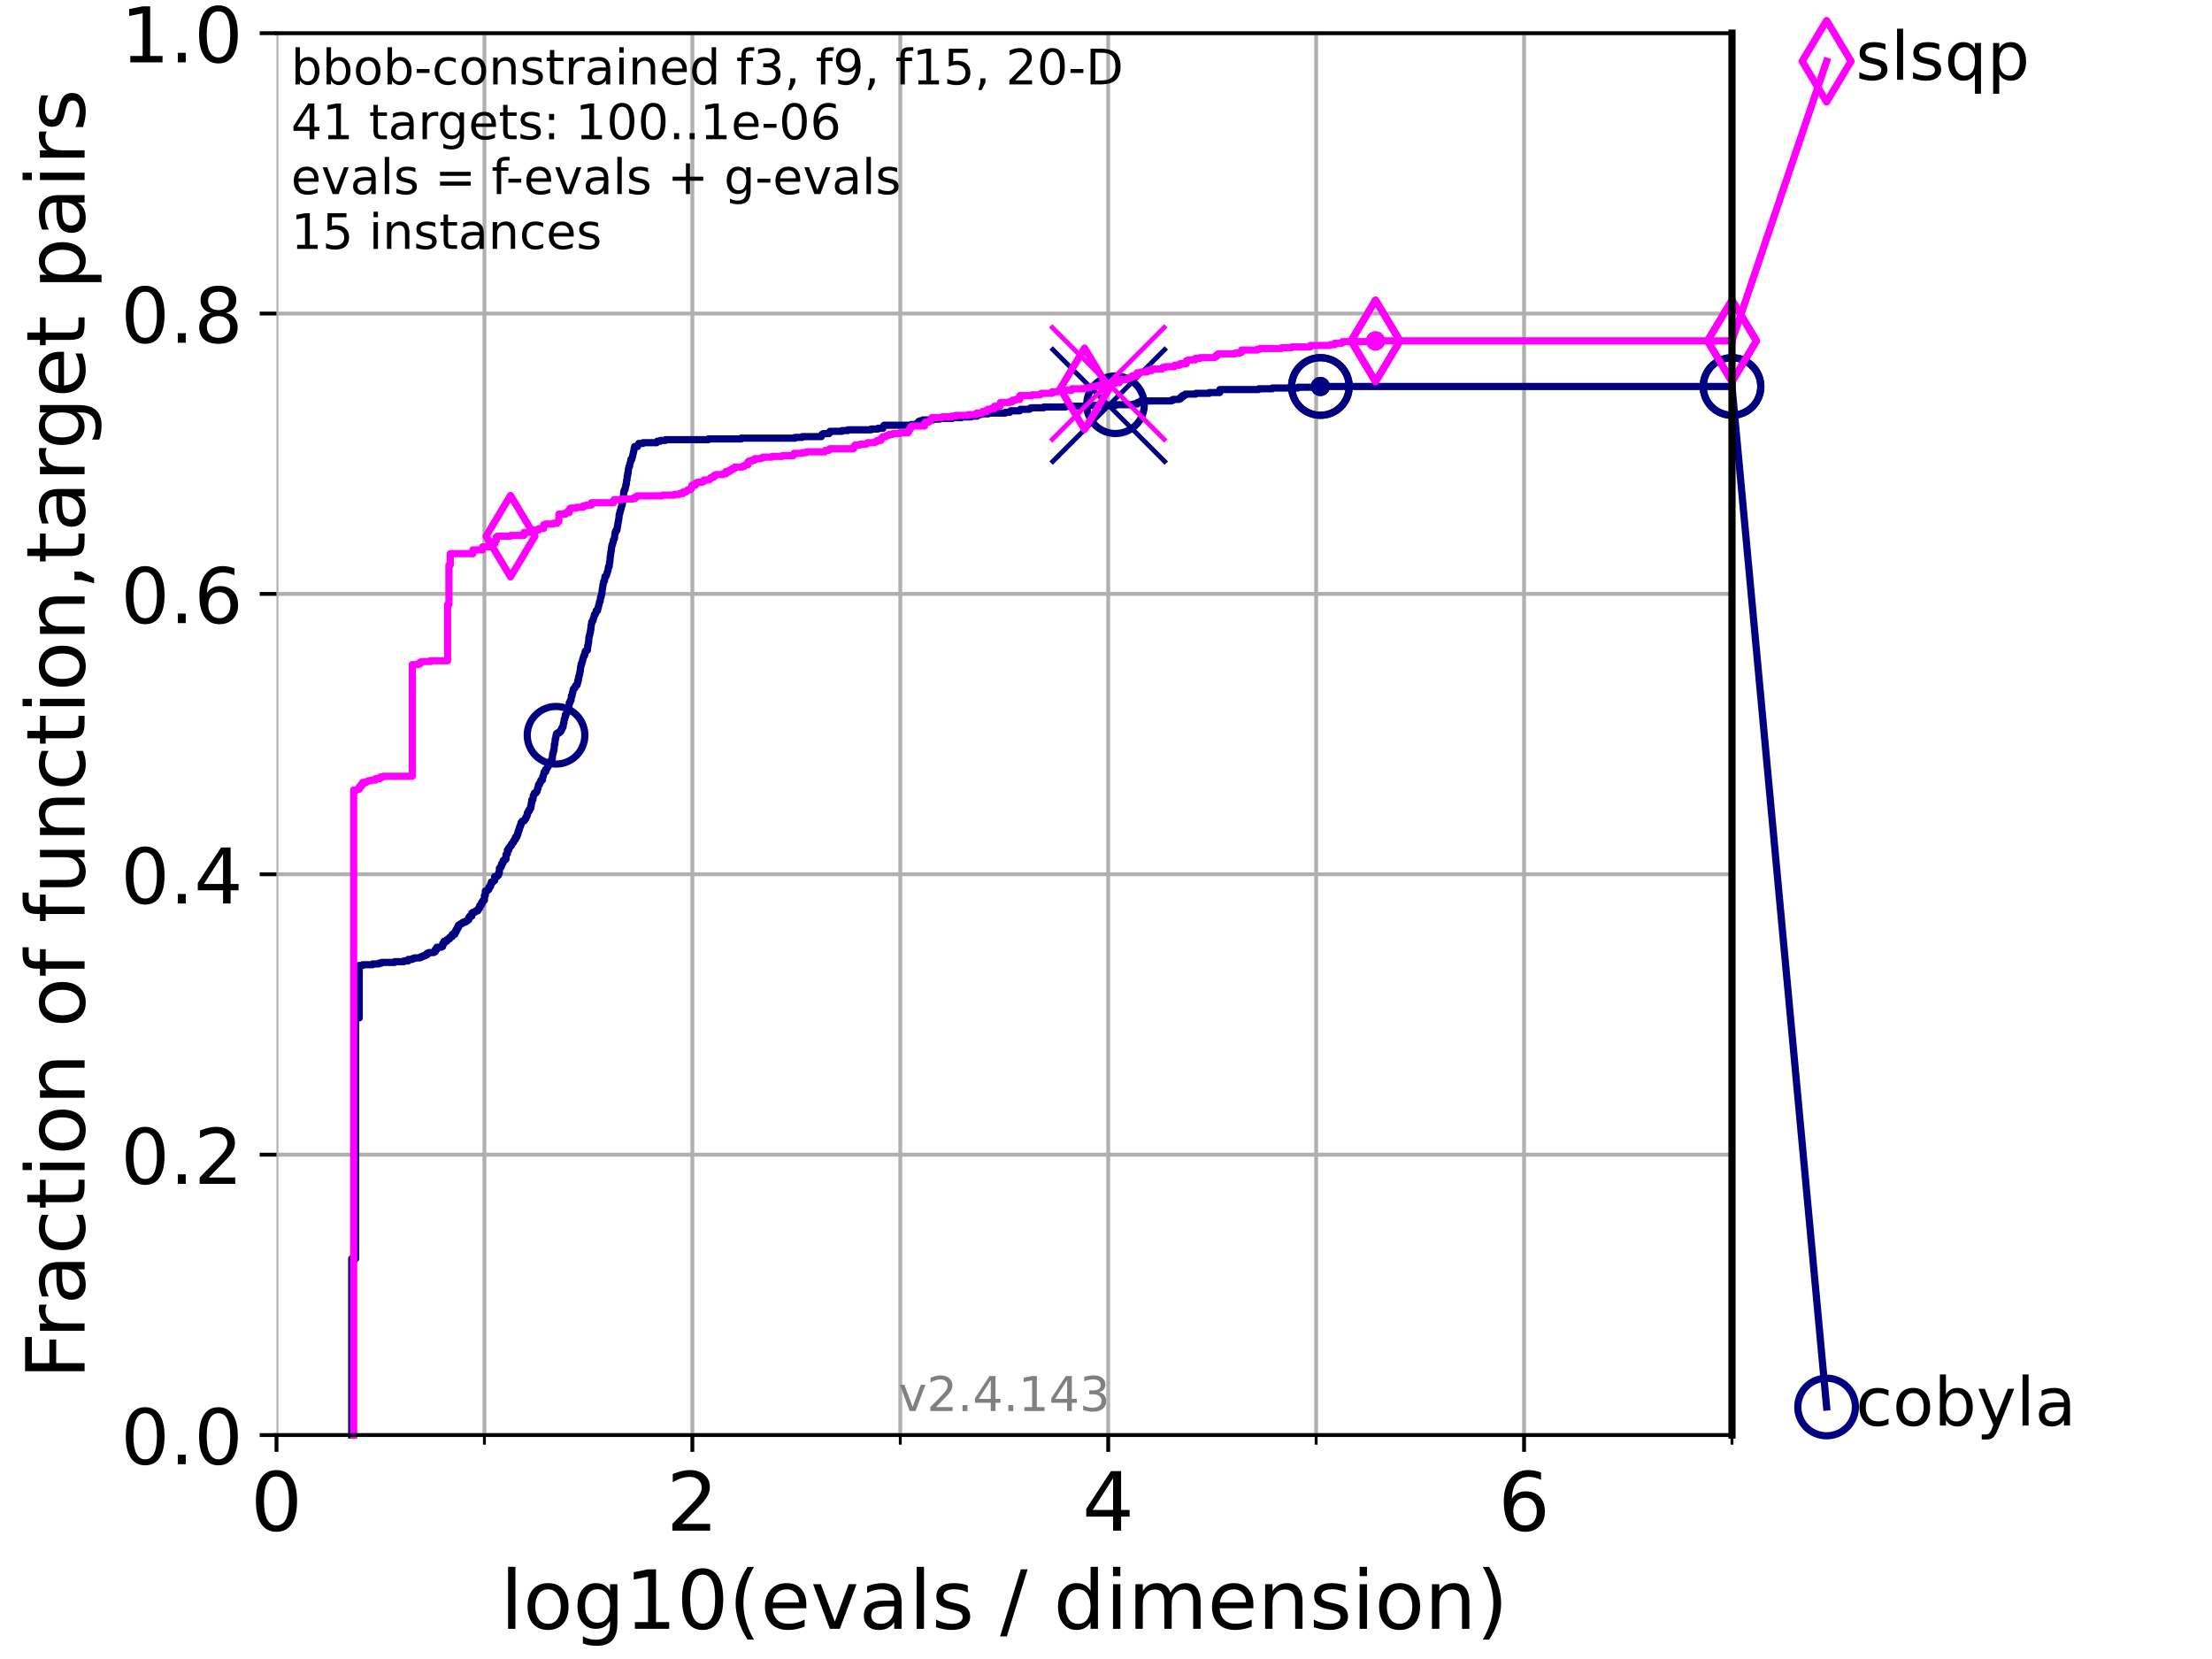 <?xml version="1.0" encoding="utf-8" standalone="no"?>
<!DOCTYPE svg PUBLIC "-//W3C//DTD SVG 1.1//EN"
  "http://www.w3.org/Graphics/SVG/1.1/DTD/svg11.dtd">
<!-- Created with matplotlib (https://matplotlib.org/) -->
<svg height="345.6pt" version="1.1" viewBox="0 0 460.8 345.6" width="460.8pt" xmlns="http://www.w3.org/2000/svg" xmlns:xlink="http://www.w3.org/1999/xlink">
 <defs>
  <style type="text/css">*{stroke-linecap:butt;stroke-linejoin:round;}</style>
 </defs>
 <g id="figure_1">
  <g id="patch_1">
   <path d="M 0 345.6 
L 460.8 345.6 
L 460.8 0 
L 0 0 
z
" style="fill:#ffffff;"/>
  </g>
  <g id="axes_1">
   <g id="patch_2">
    <path d="M 57.6 298.944 
L 360.806 298.944 
L 360.806 6.912 
L 57.6 6.912 
z
" style="fill:#ffffff;"/>
   </g>
   <g id="matplotlib.axis_1">
    <g id="xtick_1">
     <g id="line2d_1">
      <path clip-path="url(#p4aa37f17d4)" d="M 57.6 298.944 
L 57.6 6.912 
" style="fill:none;stroke:#b0b0b0;stroke-linecap:square;stroke-width:0.8;"/>
     </g>
     <g id="line2d_2">
      <defs>
       <path d="M 0 0 
L 0 3.5 
" id="m707e714a08" style="stroke:#000000;stroke-width:0.8;"/>
      </defs>
      <g>
       <use style="stroke:#000000;stroke-width:0.8;" x="57.6" xlink:href="#m707e714a08" y="298.944"/>
      </g>
     </g>
     <g id="text_1">
      <!-- 0 -->
      <g transform="translate(52.192 318.861)scale(0.17 -0.17)">
       <defs>
        <path d="M 31.781 66.406 
Q 24.172 66.406 20.328 58.906 
Q 16.5 51.422 16.5 36.375 
Q 16.5 21.391 20.328 13.891 
Q 24.172 6.391 31.781 6.391 
Q 39.453 6.391 43.281 13.891 
Q 47.125 21.391 47.125 36.375 
Q 47.125 51.422 43.281 58.906 
Q 39.453 66.406 31.781 66.406 
z
M 31.781 74.219 
Q 44.047 74.219 50.516 64.516 
Q 56.984 54.828 56.984 36.375 
Q 56.984 17.969 50.516 8.266 
Q 44.047 -1.422 31.781 -1.422 
Q 19.531 -1.422 13.062 8.266 
Q 6.594 17.969 6.594 36.375 
Q 6.594 54.828 13.062 64.516 
Q 19.531 74.219 31.781 74.219 
z
" id="DejaVuSans-48"/>
       </defs>
       <use xlink:href="#DejaVuSans-48"/>
      </g>
     </g>
    </g>
    <g id="xtick_2">
     <g id="line2d_3">
      <path clip-path="url(#p4aa37f17d4)" d="M 144.23 298.944 
L 144.23 6.912 
" style="fill:none;stroke:#b0b0b0;stroke-linecap:square;stroke-width:0.8;"/>
     </g>
     <g id="line2d_4">
      <g>
       <use style="stroke:#000000;stroke-width:0.8;" x="144.23" xlink:href="#m707e714a08" y="298.944"/>
      </g>
     </g>
     <g id="text_2">
      <!-- 2 -->
      <g transform="translate(138.822 318.861)scale(0.17 -0.17)">
       <defs>
        <path d="M 19.188 8.297 
L 53.609 8.297 
L 53.609 0 
L 7.328 0 
L 7.328 8.297 
Q 12.938 14.109 22.625 23.891 
Q 32.328 33.688 34.812 36.531 
Q 39.547 41.844 41.422 45.531 
Q 43.312 49.219 43.312 52.781 
Q 43.312 58.594 39.234 62.25 
Q 35.156 65.922 28.609 65.922 
Q 23.969 65.922 18.812 64.312 
Q 13.672 62.703 7.812 59.422 
L 7.812 69.391 
Q 13.766 71.781 18.938 73 
Q 24.125 74.219 28.422 74.219 
Q 39.75 74.219 46.484 68.547 
Q 53.219 62.891 53.219 53.422 
Q 53.219 48.922 51.531 44.891 
Q 49.859 40.875 45.406 35.406 
Q 44.188 33.984 37.641 27.219 
Q 31.109 20.453 19.188 8.297 
z
" id="DejaVuSans-50"/>
       </defs>
       <use xlink:href="#DejaVuSans-50"/>
      </g>
     </g>
    </g>
    <g id="xtick_3">
     <g id="line2d_5">
      <path clip-path="url(#p4aa37f17d4)" d="M 230.861 298.944 
L 230.861 6.912 
" style="fill:none;stroke:#b0b0b0;stroke-linecap:square;stroke-width:0.8;"/>
     </g>
     <g id="line2d_6">
      <g>
       <use style="stroke:#000000;stroke-width:0.8;" x="230.861" xlink:href="#m707e714a08" y="298.944"/>
      </g>
     </g>
     <g id="text_3">
      <!-- 4 -->
      <g transform="translate(225.453 318.861)scale(0.17 -0.17)">
       <defs>
        <path d="M 37.797 64.312 
L 12.891 25.391 
L 37.797 25.391 
z
M 35.203 72.906 
L 47.609 72.906 
L 47.609 25.391 
L 58.016 25.391 
L 58.016 17.188 
L 47.609 17.188 
L 47.609 0 
L 37.797 0 
L 37.797 17.188 
L 4.891 17.188 
L 4.891 26.703 
z
" id="DejaVuSans-52"/>
       </defs>
       <use xlink:href="#DejaVuSans-52"/>
      </g>
     </g>
    </g>
    <g id="xtick_4">
     <g id="line2d_7">
      <path clip-path="url(#p4aa37f17d4)" d="M 317.491 298.944 
L 317.491 6.912 
" style="fill:none;stroke:#b0b0b0;stroke-linecap:square;stroke-width:0.8;"/>
     </g>
     <g id="line2d_8">
      <g>
       <use style="stroke:#000000;stroke-width:0.8;" x="317.491" xlink:href="#m707e714a08" y="298.944"/>
      </g>
     </g>
     <g id="text_4">
      <!-- 6 -->
      <g transform="translate(312.083 318.861)scale(0.17 -0.17)">
       <defs>
        <path d="M 33.016 40.375 
Q 26.375 40.375 22.484 35.828 
Q 18.609 31.297 18.609 23.391 
Q 18.609 15.531 22.484 10.953 
Q 26.375 6.391 33.016 6.391 
Q 39.656 6.391 43.531 10.953 
Q 47.406 15.531 47.406 23.391 
Q 47.406 31.297 43.531 35.828 
Q 39.656 40.375 33.016 40.375 
z
M 52.594 71.297 
L 52.594 62.312 
Q 48.875 64.062 45.094 64.984 
Q 41.312 65.922 37.594 65.922 
Q 27.828 65.922 22.672 59.328 
Q 17.531 52.734 16.797 39.406 
Q 19.672 43.656 24.016 45.922 
Q 28.375 48.188 33.594 48.188 
Q 44.578 48.188 50.953 41.516 
Q 57.328 34.859 57.328 23.391 
Q 57.328 12.156 50.688 5.359 
Q 44.047 -1.422 33.016 -1.422 
Q 20.359 -1.422 13.672 8.266 
Q 6.984 17.969 6.984 36.375 
Q 6.984 53.656 15.188 63.938 
Q 23.391 74.219 37.203 74.219 
Q 40.922 74.219 44.703 73.484 
Q 48.484 72.75 52.594 71.297 
z
" id="DejaVuSans-54"/>
       </defs>
       <use xlink:href="#DejaVuSans-54"/>
      </g>
     </g>
    </g>
    <g id="xtick_5">
     <g id="line2d_9">
      <path clip-path="url(#p4aa37f17d4)" d="M 100.915 298.944 
L 100.915 6.912 
" style="fill:none;stroke:#b0b0b0;stroke-linecap:square;stroke-width:0.8;"/>
     </g>
     <g id="line2d_10">
      <defs>
       <path d="M 0 0 
L 0 2 
" id="mcd75942ef2" style="stroke:#000000;stroke-width:0.6;"/>
      </defs>
      <g>
       <use style="stroke:#000000;stroke-width:0.6;" x="100.915" xlink:href="#mcd75942ef2" y="298.944"/>
      </g>
     </g>
    </g>
    <g id="xtick_6">
     <g id="line2d_11">
      <path clip-path="url(#p4aa37f17d4)" d="M 187.546 298.944 
L 187.546 6.912 
" style="fill:none;stroke:#b0b0b0;stroke-linecap:square;stroke-width:0.8;"/>
     </g>
     <g id="line2d_12">
      <g>
       <use style="stroke:#000000;stroke-width:0.6;" x="187.546" xlink:href="#mcd75942ef2" y="298.944"/>
      </g>
     </g>
    </g>
    <g id="xtick_7">
     <g id="line2d_13">
      <path clip-path="url(#p4aa37f17d4)" d="M 274.176 298.944 
L 274.176 6.912 
" style="fill:none;stroke:#b0b0b0;stroke-linecap:square;stroke-width:0.8;"/>
     </g>
     <g id="line2d_14">
      <g>
       <use style="stroke:#000000;stroke-width:0.6;" x="274.176" xlink:href="#mcd75942ef2" y="298.944"/>
      </g>
     </g>
    </g>
    <g id="xtick_8">
     <g id="line2d_15">
      <path clip-path="url(#p4aa37f17d4)" d="M 360.806 298.944 
L 360.806 6.912 
" style="fill:none;stroke:#b0b0b0;stroke-linecap:square;stroke-width:0.8;"/>
     </g>
     <g id="line2d_16">
      <g>
       <use style="stroke:#000000;stroke-width:0.6;" x="360.806" xlink:href="#mcd75942ef2" y="298.944"/>
      </g>
     </g>
    </g>
    <g id="text_5">
     <!-- log10(evals / dimension) -->
     <g transform="translate(104.239 339.314)scale(0.17 -0.17)">
      <defs>
       <path d="M 9.422 75.984 
L 18.406 75.984 
L 18.406 0 
L 9.422 0 
z
" id="DejaVuSans-108"/>
       <path d="M 30.609 48.391 
Q 23.391 48.391 19.188 42.75 
Q 14.984 37.109 14.984 27.297 
Q 14.984 17.484 19.156 11.844 
Q 23.344 6.203 30.609 6.203 
Q 37.797 6.203 41.984 11.859 
Q 46.188 17.531 46.188 27.297 
Q 46.188 37.016 41.984 42.703 
Q 37.797 48.391 30.609 48.391 
z
M 30.609 56 
Q 42.328 56 49.016 48.375 
Q 55.719 40.766 55.719 27.297 
Q 55.719 13.875 49.016 6.219 
Q 42.328 -1.422 30.609 -1.422 
Q 18.844 -1.422 12.172 6.219 
Q 5.516 13.875 5.516 27.297 
Q 5.516 40.766 12.172 48.375 
Q 18.844 56 30.609 56 
z
" id="DejaVuSans-111"/>
       <path d="M 45.406 27.984 
Q 45.406 37.75 41.375 43.109 
Q 37.359 48.484 30.078 48.484 
Q 22.859 48.484 18.828 43.109 
Q 14.797 37.75 14.797 27.984 
Q 14.797 18.266 18.828 12.891 
Q 22.859 7.516 30.078 7.516 
Q 37.359 7.516 41.375 12.891 
Q 45.406 18.266 45.406 27.984 
z
M 54.391 6.781 
Q 54.391 -7.172 48.188 -13.984 
Q 42 -20.797 29.203 -20.797 
Q 24.469 -20.797 20.266 -20.094 
Q 16.062 -19.391 12.109 -17.922 
L 12.109 -9.188 
Q 16.062 -11.328 19.922 -12.344 
Q 23.781 -13.375 27.781 -13.375 
Q 36.625 -13.375 41.016 -8.766 
Q 45.406 -4.156 45.406 5.172 
L 45.406 9.625 
Q 42.625 4.781 38.281 2.391 
Q 33.938 0 27.875 0 
Q 17.828 0 11.672 7.656 
Q 5.516 15.328 5.516 27.984 
Q 5.516 40.672 11.672 48.328 
Q 17.828 56 27.875 56 
Q 33.938 56 38.281 53.609 
Q 42.625 51.219 45.406 46.391 
L 45.406 54.688 
L 54.391 54.688 
z
" id="DejaVuSans-103"/>
       <path d="M 12.406 8.297 
L 28.516 8.297 
L 28.516 63.922 
L 10.984 60.406 
L 10.984 69.391 
L 28.422 72.906 
L 38.281 72.906 
L 38.281 8.297 
L 54.391 8.297 
L 54.391 0 
L 12.406 0 
z
" id="DejaVuSans-49"/>
       <path d="M 31 75.875 
Q 24.469 64.656 21.281 53.656 
Q 18.109 42.672 18.109 31.391 
Q 18.109 20.125 21.312 9.062 
Q 24.516 -2 31 -13.188 
L 23.188 -13.188 
Q 15.875 -1.703 12.234 9.375 
Q 8.594 20.453 8.594 31.391 
Q 8.594 42.281 12.203 53.312 
Q 15.828 64.359 23.188 75.875 
z
" id="DejaVuSans-40"/>
       <path d="M 56.203 29.594 
L 56.203 25.203 
L 14.891 25.203 
Q 15.484 15.922 20.484 11.062 
Q 25.484 6.203 34.422 6.203 
Q 39.594 6.203 44.453 7.469 
Q 49.312 8.734 54.109 11.281 
L 54.109 2.781 
Q 49.266 0.734 44.188 -0.344 
Q 39.109 -1.422 33.891 -1.422 
Q 20.797 -1.422 13.156 6.188 
Q 5.516 13.812 5.516 26.812 
Q 5.516 40.234 12.766 48.109 
Q 20.016 56 32.328 56 
Q 43.359 56 49.781 48.891 
Q 56.203 41.797 56.203 29.594 
z
M 47.219 32.234 
Q 47.125 39.594 43.094 43.984 
Q 39.062 48.391 32.422 48.391 
Q 24.906 48.391 20.391 44.141 
Q 15.875 39.891 15.188 32.172 
z
" id="DejaVuSans-101"/>
       <path d="M 2.984 54.688 
L 12.5 54.688 
L 29.594 8.797 
L 46.688 54.688 
L 56.203 54.688 
L 35.688 0 
L 23.484 0 
z
" id="DejaVuSans-118"/>
       <path d="M 34.281 27.484 
Q 23.391 27.484 19.188 25 
Q 14.984 22.516 14.984 16.5 
Q 14.984 11.719 18.141 8.906 
Q 21.297 6.109 26.703 6.109 
Q 34.188 6.109 38.703 11.406 
Q 43.219 16.703 43.219 25.484 
L 43.219 27.484 
z
M 52.203 31.203 
L 52.203 0 
L 43.219 0 
L 43.219 8.297 
Q 40.141 3.328 35.547 0.953 
Q 30.953 -1.422 24.312 -1.422 
Q 15.922 -1.422 10.953 3.297 
Q 6 8.016 6 15.922 
Q 6 25.141 12.172 29.828 
Q 18.359 34.516 30.609 34.516 
L 43.219 34.516 
L 43.219 35.406 
Q 43.219 41.609 39.141 45 
Q 35.062 48.391 27.688 48.391 
Q 23 48.391 18.547 47.266 
Q 14.109 46.141 10.016 43.891 
L 10.016 52.203 
Q 14.938 54.109 19.578 55.047 
Q 24.219 56 28.609 56 
Q 40.484 56 46.344 49.844 
Q 52.203 43.703 52.203 31.203 
z
" id="DejaVuSans-97"/>
       <path d="M 44.281 53.078 
L 44.281 44.578 
Q 40.484 46.531 36.375 47.5 
Q 32.281 48.484 27.875 48.484 
Q 21.188 48.484 17.844 46.438 
Q 14.5 44.391 14.5 40.281 
Q 14.5 37.156 16.891 35.375 
Q 19.281 33.594 26.516 31.984 
L 29.594 31.297 
Q 39.156 29.25 43.188 25.516 
Q 47.219 21.781 47.219 15.094 
Q 47.219 7.469 41.188 3.016 
Q 35.156 -1.422 24.609 -1.422 
Q 20.219 -1.422 15.453 -0.562 
Q 10.688 0.297 5.422 2 
L 5.422 11.281 
Q 10.406 8.688 15.234 7.391 
Q 20.062 6.109 24.812 6.109 
Q 31.156 6.109 34.562 8.281 
Q 37.984 10.453 37.984 14.406 
Q 37.984 18.062 35.516 20.016 
Q 33.062 21.969 24.703 23.781 
L 21.578 24.516 
Q 13.234 26.266 9.516 29.906 
Q 5.812 33.547 5.812 39.891 
Q 5.812 47.609 11.281 51.797 
Q 16.75 56 26.812 56 
Q 31.781 56 36.172 55.266 
Q 40.578 54.547 44.281 53.078 
z
" id="DejaVuSans-115"/>
       <path id="DejaVuSans-32"/>
       <path d="M 25.391 72.906 
L 33.688 72.906 
L 8.297 -9.281 
L 0 -9.281 
z
" id="DejaVuSans-47"/>
       <path d="M 45.406 46.391 
L 45.406 75.984 
L 54.391 75.984 
L 54.391 0 
L 45.406 0 
L 45.406 8.203 
Q 42.578 3.328 38.25 0.953 
Q 33.938 -1.422 27.875 -1.422 
Q 17.969 -1.422 11.734 6.484 
Q 5.516 14.406 5.516 27.297 
Q 5.516 40.188 11.734 48.094 
Q 17.969 56 27.875 56 
Q 33.938 56 38.25 53.625 
Q 42.578 51.266 45.406 46.391 
z
M 14.797 27.297 
Q 14.797 17.391 18.875 11.75 
Q 22.953 6.109 30.078 6.109 
Q 37.203 6.109 41.297 11.75 
Q 45.406 17.391 45.406 27.297 
Q 45.406 37.203 41.297 42.844 
Q 37.203 48.484 30.078 48.484 
Q 22.953 48.484 18.875 42.844 
Q 14.797 37.203 14.797 27.297 
z
" id="DejaVuSans-100"/>
       <path d="M 9.422 54.688 
L 18.406 54.688 
L 18.406 0 
L 9.422 0 
z
M 9.422 75.984 
L 18.406 75.984 
L 18.406 64.594 
L 9.422 64.594 
z
" id="DejaVuSans-105"/>
       <path d="M 52 44.188 
Q 55.375 50.25 60.062 53.125 
Q 64.75 56 71.094 56 
Q 79.641 56 84.281 50.016 
Q 88.922 44.047 88.922 33.016 
L 88.922 0 
L 79.891 0 
L 79.891 32.719 
Q 79.891 40.578 77.094 44.375 
Q 74.312 48.188 68.609 48.188 
Q 61.625 48.188 57.562 43.547 
Q 53.516 38.922 53.516 30.906 
L 53.516 0 
L 44.484 0 
L 44.484 32.719 
Q 44.484 40.625 41.703 44.406 
Q 38.922 48.188 33.109 48.188 
Q 26.219 48.188 22.156 43.531 
Q 18.109 38.875 18.109 30.906 
L 18.109 0 
L 9.078 0 
L 9.078 54.688 
L 18.109 54.688 
L 18.109 46.188 
Q 21.188 51.219 25.484 53.609 
Q 29.781 56 35.688 56 
Q 41.656 56 45.828 52.969 
Q 50 49.953 52 44.188 
z
" id="DejaVuSans-109"/>
       <path d="M 54.891 33.016 
L 54.891 0 
L 45.906 0 
L 45.906 32.719 
Q 45.906 40.484 42.875 44.328 
Q 39.844 48.188 33.797 48.188 
Q 26.516 48.188 22.312 43.547 
Q 18.109 38.922 18.109 30.906 
L 18.109 0 
L 9.078 0 
L 9.078 54.688 
L 18.109 54.688 
L 18.109 46.188 
Q 21.344 51.125 25.703 53.562 
Q 30.078 56 35.797 56 
Q 45.219 56 50.047 50.172 
Q 54.891 44.344 54.891 33.016 
z
" id="DejaVuSans-110"/>
       <path d="M 8.016 75.875 
L 15.828 75.875 
Q 23.141 64.359 26.781 53.312 
Q 30.422 42.281 30.422 31.391 
Q 30.422 20.453 26.781 9.375 
Q 23.141 -1.703 15.828 -13.188 
L 8.016 -13.188 
Q 14.5 -2 17.703 9.062 
Q 20.906 20.125 20.906 31.391 
Q 20.906 42.672 17.703 53.656 
Q 14.5 64.656 8.016 75.875 
z
" id="DejaVuSans-41"/>
      </defs>
      <use xlink:href="#DejaVuSans-108"/>
      <use x="27.783" xlink:href="#DejaVuSans-111"/>
      <use x="88.965" xlink:href="#DejaVuSans-103"/>
      <use x="152.441" xlink:href="#DejaVuSans-49"/>
      <use x="216.064" xlink:href="#DejaVuSans-48"/>
      <use x="279.688" xlink:href="#DejaVuSans-40"/>
      <use x="318.701" xlink:href="#DejaVuSans-101"/>
      <use x="380.225" xlink:href="#DejaVuSans-118"/>
      <use x="439.404" xlink:href="#DejaVuSans-97"/>
      <use x="500.684" xlink:href="#DejaVuSans-108"/>
      <use x="528.467" xlink:href="#DejaVuSans-115"/>
      <use x="580.566" xlink:href="#DejaVuSans-32"/>
      <use x="612.354" xlink:href="#DejaVuSans-47"/>
      <use x="646.045" xlink:href="#DejaVuSans-32"/>
      <use x="677.832" xlink:href="#DejaVuSans-100"/>
      <use x="741.309" xlink:href="#DejaVuSans-105"/>
      <use x="769.092" xlink:href="#DejaVuSans-109"/>
      <use x="866.504" xlink:href="#DejaVuSans-101"/>
      <use x="928.027" xlink:href="#DejaVuSans-110"/>
      <use x="991.406" xlink:href="#DejaVuSans-115"/>
      <use x="1043.506" xlink:href="#DejaVuSans-105"/>
      <use x="1071.289" xlink:href="#DejaVuSans-111"/>
      <use x="1132.471" xlink:href="#DejaVuSans-110"/>
      <use x="1195.85" xlink:href="#DejaVuSans-41"/>
     </g>
    </g>
   </g>
   <g id="matplotlib.axis_2">
    <g id="ytick_1">
     <g id="line2d_17">
      <path clip-path="url(#p4aa37f17d4)" d="M 57.6 298.944 
L 360.806 298.944 
" style="fill:none;stroke:#b0b0b0;stroke-linecap:square;stroke-width:0.8;"/>
     </g>
     <g id="line2d_18">
      <defs>
       <path d="M 0 0 
L -3.5 0 
" id="m52bfcb4e4d" style="stroke:#000000;stroke-width:0.8;"/>
      </defs>
      <g>
       <use style="stroke:#000000;stroke-width:0.8;" x="57.6" xlink:href="#m52bfcb4e4d" y="298.944"/>
      </g>
     </g>
     <g id="text_6">
      <!-- 0.0 -->
      <g transform="translate(25.155 305.023)scale(0.16 -0.16)">
       <defs>
        <path d="M 10.688 12.406 
L 21 12.406 
L 21 0 
L 10.688 0 
z
" id="DejaVuSans-46"/>
       </defs>
       <use xlink:href="#DejaVuSans-48"/>
       <use x="63.623" xlink:href="#DejaVuSans-46"/>
       <use x="95.41" xlink:href="#DejaVuSans-48"/>
      </g>
     </g>
    </g>
    <g id="ytick_2">
     <g id="line2d_19">
      <path clip-path="url(#p4aa37f17d4)" d="M 57.6 240.538 
L 360.806 240.538 
" style="fill:none;stroke:#b0b0b0;stroke-linecap:square;stroke-width:0.8;"/>
     </g>
     <g id="line2d_20">
      <g>
       <use style="stroke:#000000;stroke-width:0.8;" x="57.6" xlink:href="#m52bfcb4e4d" y="240.538"/>
      </g>
     </g>
     <g id="text_7">
      <!-- 0.2 -->
      <g transform="translate(25.155 246.616)scale(0.16 -0.16)">
       <use xlink:href="#DejaVuSans-48"/>
       <use x="63.623" xlink:href="#DejaVuSans-46"/>
       <use x="95.41" xlink:href="#DejaVuSans-50"/>
      </g>
     </g>
    </g>
    <g id="ytick_3">
     <g id="line2d_21">
      <path clip-path="url(#p4aa37f17d4)" d="M 57.6 182.131 
L 360.806 182.131 
" style="fill:none;stroke:#b0b0b0;stroke-linecap:square;stroke-width:0.8;"/>
     </g>
     <g id="line2d_22">
      <g>
       <use style="stroke:#000000;stroke-width:0.8;" x="57.6" xlink:href="#m52bfcb4e4d" y="182.131"/>
      </g>
     </g>
     <g id="text_8">
      <!-- 0.4 -->
      <g transform="translate(25.155 188.21)scale(0.16 -0.16)">
       <use xlink:href="#DejaVuSans-48"/>
       <use x="63.623" xlink:href="#DejaVuSans-46"/>
       <use x="95.41" xlink:href="#DejaVuSans-52"/>
      </g>
     </g>
    </g>
    <g id="ytick_4">
     <g id="line2d_23">
      <path clip-path="url(#p4aa37f17d4)" d="M 57.6 123.725 
L 360.806 123.725 
" style="fill:none;stroke:#b0b0b0;stroke-linecap:square;stroke-width:0.8;"/>
     </g>
     <g id="line2d_24">
      <g>
       <use style="stroke:#000000;stroke-width:0.8;" x="57.6" xlink:href="#m52bfcb4e4d" y="123.725"/>
      </g>
     </g>
     <g id="text_9">
      <!-- 0.6 -->
      <g transform="translate(25.155 129.804)scale(0.16 -0.16)">
       <use xlink:href="#DejaVuSans-48"/>
       <use x="63.623" xlink:href="#DejaVuSans-46"/>
       <use x="95.41" xlink:href="#DejaVuSans-54"/>
      </g>
     </g>
    </g>
    <g id="ytick_5">
     <g id="line2d_25">
      <path clip-path="url(#p4aa37f17d4)" d="M 57.6 65.318 
L 360.806 65.318 
" style="fill:none;stroke:#b0b0b0;stroke-linecap:square;stroke-width:0.8;"/>
     </g>
     <g id="line2d_26">
      <g>
       <use style="stroke:#000000;stroke-width:0.8;" x="57.6" xlink:href="#m52bfcb4e4d" y="65.318"/>
      </g>
     </g>
     <g id="text_10">
      <!-- 0.8 -->
      <g transform="translate(25.155 71.397)scale(0.16 -0.16)">
       <defs>
        <path d="M 31.781 34.625 
Q 24.75 34.625 20.719 30.859 
Q 16.703 27.094 16.703 20.516 
Q 16.703 13.922 20.719 10.156 
Q 24.75 6.391 31.781 6.391 
Q 38.812 6.391 42.859 10.172 
Q 46.922 13.969 46.922 20.516 
Q 46.922 27.094 42.891 30.859 
Q 38.875 34.625 31.781 34.625 
z
M 21.922 38.812 
Q 15.578 40.375 12.031 44.719 
Q 8.5 49.078 8.5 55.328 
Q 8.5 64.062 14.719 69.141 
Q 20.953 74.219 31.781 74.219 
Q 42.672 74.219 48.875 69.141 
Q 55.078 64.062 55.078 55.328 
Q 55.078 49.078 51.531 44.719 
Q 48 40.375 41.703 38.812 
Q 48.828 37.156 52.797 32.312 
Q 56.781 27.484 56.781 20.516 
Q 56.781 9.906 50.312 4.234 
Q 43.844 -1.422 31.781 -1.422 
Q 19.734 -1.422 13.25 4.234 
Q 6.781 9.906 6.781 20.516 
Q 6.781 27.484 10.781 32.312 
Q 14.797 37.156 21.922 38.812 
z
M 18.312 54.391 
Q 18.312 48.734 21.844 45.562 
Q 25.391 42.391 31.781 42.391 
Q 38.141 42.391 41.719 45.562 
Q 45.312 48.734 45.312 54.391 
Q 45.312 60.062 41.719 63.234 
Q 38.141 66.406 31.781 66.406 
Q 25.391 66.406 21.844 63.234 
Q 18.312 60.062 18.312 54.391 
z
" id="DejaVuSans-56"/>
       </defs>
       <use xlink:href="#DejaVuSans-48"/>
       <use x="63.623" xlink:href="#DejaVuSans-46"/>
       <use x="95.41" xlink:href="#DejaVuSans-56"/>
      </g>
     </g>
    </g>
    <g id="ytick_6">
     <g id="line2d_27">
      <path clip-path="url(#p4aa37f17d4)" d="M 57.6 6.912 
L 360.806 6.912 
" style="fill:none;stroke:#b0b0b0;stroke-linecap:square;stroke-width:0.8;"/>
     </g>
     <g id="line2d_28">
      <g>
       <use style="stroke:#000000;stroke-width:0.8;" x="57.6" xlink:href="#m52bfcb4e4d" y="6.912"/>
      </g>
     </g>
     <g id="text_11">
      <!-- 1.0 -->
      <g transform="translate(25.155 12.991)scale(0.16 -0.16)">
       <use xlink:href="#DejaVuSans-49"/>
       <use x="63.623" xlink:href="#DejaVuSans-46"/>
       <use x="95.41" xlink:href="#DejaVuSans-48"/>
      </g>
     </g>
    </g>
    <g id="text_12">
     <!-- Fraction of function,target pairs -->
     <g transform="translate(17.62 287.313)rotate(-90)scale(0.17 -0.17)">
      <defs>
       <path d="M 9.812 72.906 
L 51.703 72.906 
L 51.703 64.594 
L 19.672 64.594 
L 19.672 43.109 
L 48.578 43.109 
L 48.578 34.812 
L 19.672 34.812 
L 19.672 0 
L 9.812 0 
z
" id="DejaVuSans-70"/>
       <path d="M 41.109 46.297 
Q 39.594 47.172 37.812 47.578 
Q 36.031 48 33.891 48 
Q 26.266 48 22.188 43.047 
Q 18.109 38.094 18.109 28.812 
L 18.109 0 
L 9.078 0 
L 9.078 54.688 
L 18.109 54.688 
L 18.109 46.188 
Q 20.953 51.172 25.484 53.578 
Q 30.031 56 36.531 56 
Q 37.453 56 38.578 55.875 
Q 39.703 55.766 41.062 55.516 
z
" id="DejaVuSans-114"/>
       <path d="M 48.781 52.594 
L 48.781 44.188 
Q 44.969 46.297 41.141 47.344 
Q 37.312 48.391 33.406 48.391 
Q 24.656 48.391 19.812 42.844 
Q 14.984 37.312 14.984 27.297 
Q 14.984 17.281 19.812 11.734 
Q 24.656 6.203 33.406 6.203 
Q 37.312 6.203 41.141 7.25 
Q 44.969 8.297 48.781 10.406 
L 48.781 2.094 
Q 45.016 0.344 40.984 -0.531 
Q 36.969 -1.422 32.422 -1.422 
Q 20.062 -1.422 12.781 6.344 
Q 5.516 14.109 5.516 27.297 
Q 5.516 40.672 12.859 48.328 
Q 20.219 56 33.016 56 
Q 37.156 56 41.109 55.141 
Q 45.062 54.297 48.781 52.594 
z
" id="DejaVuSans-99"/>
       <path d="M 18.312 70.219 
L 18.312 54.688 
L 36.812 54.688 
L 36.812 47.703 
L 18.312 47.703 
L 18.312 18.016 
Q 18.312 11.328 20.141 9.422 
Q 21.969 7.516 27.594 7.516 
L 36.812 7.516 
L 36.812 0 
L 27.594 0 
Q 17.188 0 13.234 3.875 
Q 9.281 7.766 9.281 18.016 
L 9.281 47.703 
L 2.688 47.703 
L 2.688 54.688 
L 9.281 54.688 
L 9.281 70.219 
z
" id="DejaVuSans-116"/>
       <path d="M 37.109 75.984 
L 37.109 68.5 
L 28.516 68.5 
Q 23.688 68.5 21.797 66.547 
Q 19.922 64.594 19.922 59.516 
L 19.922 54.688 
L 34.719 54.688 
L 34.719 47.703 
L 19.922 47.703 
L 19.922 0 
L 10.891 0 
L 10.891 47.703 
L 2.297 47.703 
L 2.297 54.688 
L 10.891 54.688 
L 10.891 58.5 
Q 10.891 67.625 15.141 71.797 
Q 19.391 75.984 28.609 75.984 
z
" id="DejaVuSans-102"/>
       <path d="M 8.5 21.578 
L 8.5 54.688 
L 17.484 54.688 
L 17.484 21.922 
Q 17.484 14.156 20.5 10.266 
Q 23.531 6.391 29.594 6.391 
Q 36.859 6.391 41.078 11.031 
Q 45.312 15.672 45.312 23.688 
L 45.312 54.688 
L 54.297 54.688 
L 54.297 0 
L 45.312 0 
L 45.312 8.406 
Q 42.047 3.422 37.719 1 
Q 33.406 -1.422 27.688 -1.422 
Q 18.266 -1.422 13.375 4.438 
Q 8.5 10.297 8.5 21.578 
z
M 31.109 56 
z
" id="DejaVuSans-117"/>
       <path d="M 11.719 12.406 
L 22.016 12.406 
L 22.016 4 
L 14.016 -11.625 
L 7.719 -11.625 
L 11.719 4 
z
" id="DejaVuSans-44"/>
       <path d="M 18.109 8.203 
L 18.109 -20.797 
L 9.078 -20.797 
L 9.078 54.688 
L 18.109 54.688 
L 18.109 46.391 
Q 20.953 51.266 25.266 53.625 
Q 29.594 56 35.594 56 
Q 45.562 56 51.781 48.094 
Q 58.016 40.188 58.016 27.297 
Q 58.016 14.406 51.781 6.484 
Q 45.562 -1.422 35.594 -1.422 
Q 29.594 -1.422 25.266 0.953 
Q 20.953 3.328 18.109 8.203 
z
M 48.688 27.297 
Q 48.688 37.203 44.609 42.844 
Q 40.531 48.484 33.406 48.484 
Q 26.266 48.484 22.188 42.844 
Q 18.109 37.203 18.109 27.297 
Q 18.109 17.391 22.188 11.75 
Q 26.266 6.109 33.406 6.109 
Q 40.531 6.109 44.609 11.75 
Q 48.688 17.391 48.688 27.297 
z
" id="DejaVuSans-112"/>
      </defs>
      <use xlink:href="#DejaVuSans-70"/>
      <use x="50.27" xlink:href="#DejaVuSans-114"/>
      <use x="91.383" xlink:href="#DejaVuSans-97"/>
      <use x="152.662" xlink:href="#DejaVuSans-99"/>
      <use x="207.643" xlink:href="#DejaVuSans-116"/>
      <use x="246.852" xlink:href="#DejaVuSans-105"/>
      <use x="274.635" xlink:href="#DejaVuSans-111"/>
      <use x="335.816" xlink:href="#DejaVuSans-110"/>
      <use x="399.195" xlink:href="#DejaVuSans-32"/>
      <use x="430.982" xlink:href="#DejaVuSans-111"/>
      <use x="492.164" xlink:href="#DejaVuSans-102"/>
      <use x="527.369" xlink:href="#DejaVuSans-32"/>
      <use x="559.156" xlink:href="#DejaVuSans-102"/>
      <use x="594.361" xlink:href="#DejaVuSans-117"/>
      <use x="657.74" xlink:href="#DejaVuSans-110"/>
      <use x="721.119" xlink:href="#DejaVuSans-99"/>
      <use x="776.1" xlink:href="#DejaVuSans-116"/>
      <use x="815.309" xlink:href="#DejaVuSans-105"/>
      <use x="843.092" xlink:href="#DejaVuSans-111"/>
      <use x="904.273" xlink:href="#DejaVuSans-110"/>
      <use x="967.652" xlink:href="#DejaVuSans-44"/>
      <use x="999.439" xlink:href="#DejaVuSans-116"/>
      <use x="1038.648" xlink:href="#DejaVuSans-97"/>
      <use x="1099.928" xlink:href="#DejaVuSans-114"/>
      <use x="1139.291" xlink:href="#DejaVuSans-103"/>
      <use x="1202.768" xlink:href="#DejaVuSans-101"/>
      <use x="1264.291" xlink:href="#DejaVuSans-116"/>
      <use x="1303.5" xlink:href="#DejaVuSans-32"/>
      <use x="1335.287" xlink:href="#DejaVuSans-112"/>
      <use x="1398.764" xlink:href="#DejaVuSans-97"/>
      <use x="1460.043" xlink:href="#DejaVuSans-105"/>
      <use x="1487.826" xlink:href="#DejaVuSans-114"/>
      <use x="1528.939" xlink:href="#DejaVuSans-115"/>
     </g>
    </g>
   </g>
   <g id="line2d_29">
    <defs>
     <path d="M 0 1.5 
C 0.398 1.5 0.779 1.342 1.061 1.061 
C 1.342 0.779 1.5 0.398 1.5 0 
C 1.5 -0.398 1.342 -0.779 1.061 -1.061 
C 0.779 -1.342 0.398 -1.5 0 -1.5 
C -0.398 -1.5 -0.779 -1.342 -1.061 -1.061 
C -1.342 -0.779 -1.5 -0.398 -1.5 0 
C -1.5 0.398 -1.342 0.779 -1.061 1.061 
C -0.779 1.342 -0.398 1.5 0 1.5 
z
" id="m4b0c92c29c" style="stroke:#000080;"/>
    </defs>
    <g>
     <use style="fill:#000080;stroke:#000080;" x="275.061" xlink:href="#m4b0c92c29c" y="80.514"/>
     <use style="fill:#000080;stroke:#000080;" x="275.061" xlink:href="#m4b0c92c29c" y="80.514"/>
    </g>
   </g>
   <g id="line2d_30">
    <path d="M 73.268 298.944 
L 73.268 262.222 
L 74.069 262.222 
L 74.069 212.047 
L 74.837 212.047 
L 74.837 201.125 
L 75.575 201.125 
L 75.575 200.967 
L 77.629 200.967 
L 77.629 200.809 
L 78.883 200.809 
L 78.883 200.65 
L 79.481 200.65 
L 79.481 200.492 
L 82.212 200.492 
L 82.212 200.334 
L 84.143 200.334 
L 84.143 200.175 
L 85.039 200.175 
L 85.039 199.859 
L 85.894 199.859 
L 85.894 199.701 
L 86.307 199.701 
L 86.307 199.542 
L 87.496 199.542 
L 87.496 199.384 
L 87.876 199.384 
L 87.876 199.226 
L 88.249 199.226 
L 88.249 199.067 
L 88.614 199.067 
L 88.614 198.909 
L 88.972 198.909 
L 88.972 198.593 
L 89.324 198.593 
L 89.324 198.434 
L 90.341 198.434 
L 90.341 198.276 
L 90.668 198.276 
L 90.668 197.801 
L 90.99 197.801 
L 90.99 197.326 
L 91.923 197.326 
L 91.923 197.168 
L 92.224 197.168 
L 92.224 196.535 
L 92.52 196.535 
L 92.52 196.06 
L 93.099 196.06 
L 93.099 195.744 
L 93.382 195.744 
L 93.382 195.585 
L 93.66 195.585 
L 93.66 195.269 
L 93.935 195.269 
L 93.935 195.11 
L 94.206 195.11 
L 94.206 194.636 
L 94.736 194.636 
L 94.736 194.161 
L 94.995 194.161 
L 94.995 193.686 
L 95.251 193.686 
L 95.251 193.211 
L 95.503 193.211 
L 95.503 192.736 
L 95.753 192.736 
L 95.753 192.578 
L 95.999 192.578 
L 95.999 192.42 
L 96.241 192.42 
L 96.241 192.261 
L 96.481 192.261 
L 96.481 192.103 
L 96.951 192.103 
L 96.951 191.945 
L 97.182 191.945 
L 97.182 191.786 
L 97.41 191.786 
L 97.41 191.628 
L 97.635 191.628 
L 97.635 191.153 
L 97.858 191.153 
L 97.858 190.837 
L 98.295 190.837 
L 98.295 190.204 
L 98.51 190.204 
L 98.51 190.045 
L 98.933 190.045 
L 98.933 189.887 
L 99.141 189.887 
L 99.141 189.729 
L 99.55 189.729 
L 99.55 189.412 
L 99.751 189.412 
L 99.751 189.096 
L 99.95 189.096 
L 99.95 188.621 
L 100.147 188.621 
L 100.147 188.463 
L 100.342 188.463 
L 100.342 187.988 
L 100.535 187.988 
L 100.535 187.671 
L 100.726 187.671 
L 100.726 187.513 
L 100.915 187.513 
L 100.915 186.563 
L 101.102 186.563 
L 101.102 185.613 
L 101.471 185.613 
L 101.471 185.455 
L 101.653 185.455 
L 101.653 185.297 
L 101.833 185.297 
L 101.833 184.822 
L 102.011 184.822 
L 102.011 184.664 
L 102.188 184.664 
L 102.188 184.189 
L 102.363 184.189 
L 102.363 183.714 
L 102.708 183.714 
L 102.708 183.556 
L 102.878 183.556 
L 102.878 183.397 
L 103.047 183.397 
L 103.047 182.606 
L 103.544 182.606 
L 103.544 182.448 
L 103.707 182.448 
L 103.707 182.289 
L 103.869 182.289 
L 103.869 181.815 
L 104.029 181.815 
L 104.029 180.865 
L 104.188 180.865 
L 104.188 180.707 
L 104.345 180.707 
L 104.345 180.39 
L 104.501 180.39 
L 104.501 179.915 
L 104.656 179.915 
L 104.656 179.757 
L 104.809 179.757 
L 104.809 179.282 
L 104.962 179.282 
L 104.962 179.124 
L 105.263 179.124 
L 105.263 178.966 
L 105.411 178.966 
L 105.411 178.016 
L 105.559 178.016 
L 105.559 177.858 
L 105.705 177.858 
L 105.705 177.066 
L 105.995 177.066 
L 105.995 176.591 
L 106.138 176.591 
L 106.138 176.433 
L 106.28 176.433 
L 106.28 176.275 
L 106.421 176.275 
L 106.421 176.116 
L 106.561 176.116 
L 106.561 175.8 
L 106.699 175.8 
L 106.699 175.642 
L 106.837 175.642 
L 106.837 175.483 
L 106.974 175.483 
L 106.974 175.167 
L 107.11 175.167 
L 107.11 175.008 
L 107.245 175.008 
L 107.245 174.85 
L 107.379 174.85 
L 107.379 174.375 
L 107.644 174.375 
L 107.644 174.059 
L 107.775 174.059 
L 107.775 173.742 
L 107.905 173.742 
L 107.905 173.267 
L 108.034 173.267 
L 108.034 172.951 
L 108.163 172.951 
L 108.163 172.476 
L 108.29 172.476 
L 108.29 172.159 
L 108.417 172.159 
L 108.417 171.843 
L 108.543 171.843 
L 108.543 171.368 
L 108.668 171.368 
L 108.668 171.21 
L 108.792 171.21 
L 108.792 171.051 
L 109.159 171.051 
L 109.159 170.893 
L 109.28 170.893 
L 109.28 170.735 
L 109.401 170.735 
L 109.401 170.577 
L 109.52 170.577 
L 109.52 170.26 
L 109.639 170.26 
L 109.639 170.102 
L 109.757 170.102 
L 109.757 169.785 
L 109.874 169.785 
L 109.874 169.31 
L 109.99 169.31 
L 109.99 169.152 
L 110.106 169.152 
L 110.106 168.835 
L 110.336 168.835 
L 110.336 168.519 
L 110.449 168.519 
L 110.449 168.361 
L 110.562 168.361 
L 110.562 167.886 
L 110.675 167.886 
L 110.675 167.253 
L 110.786 167.253 
L 110.786 166.619 
L 111.007 166.619 
L 111.117 165.67 
L 111.226 165.67 
L 111.335 165.195 
L 111.656 165.195 
L 111.762 164.878 
L 111.868 164.878 
L 111.972 164.245 
L 112.077 164.245 
L 112.18 163.454 
L 112.386 163.454 
L 112.488 162.979 
L 112.589 162.979 
L 112.69 162.504 
L 112.989 162.504 
L 113.088 161.713 
L 113.186 161.713 
L 113.284 161.08 
L 113.381 161.08 
L 113.381 160.763 
L 113.67 160.763 
L 113.67 160.288 
L 113.86 160.288 
L 113.954 159.972 
L 114.048 159.972 
L 114.142 159.655 
L 114.234 159.655 
L 114.327 158.864 
L 114.51 158.864 
L 114.51 158.705 
L 114.692 158.705 
L 114.692 158.547 
L 114.872 158.547 
L 114.962 158.072 
L 115.051 158.072 
L 115.139 156.964 
L 115.227 156.964 
L 115.315 156.331 
L 115.402 156.331 
L 115.489 155.065 
L 115.576 155.065 
L 115.662 153.957 
L 115.747 153.957 
L 115.833 153.165 
L 115.918 153.165 
L 115.918 152.849 
L 116.086 152.849 
L 116.086 152.691 
L 116.502 152.691 
L 116.584 152.374 
L 116.827 152.374 
L 116.908 152.057 
L 116.988 152.057 
L 116.988 151.741 
L 117.147 151.741 
L 117.147 151.424 
L 117.306 151.424 
L 117.384 150.633 
L 117.462 150.633 
L 117.54 149.841 
L 117.618 149.841 
L 117.695 149.367 
L 117.772 149.367 
L 117.772 148.892 
L 117.925 148.892 
L 118.001 148.575 
L 118.077 148.575 
L 118.152 148.1 
L 118.227 148.1 
L 118.302 147.626 
L 118.376 147.626 
L 118.451 147.151 
L 118.525 147.151 
L 118.598 146.359 
L 118.745 146.359 
L 118.817 145.884 
L 118.962 145.884 
L 119.034 144.935 
L 119.177 144.935 
L 119.248 144.302 
L 119.319 144.302 
L 119.39 143.668 
L 119.46 143.668 
L 119.46 143.51 
L 119.6 143.51 
L 119.6 143.352 
L 119.739 143.352 
L 119.808 143.035 
L 119.876 143.035 
L 119.876 142.877 
L 120.013 142.877 
L 120.013 142.719 
L 120.217 142.719 
L 120.284 142.244 
L 120.351 142.244 
L 120.351 141.769 
L 120.484 141.769 
L 120.551 140.978 
L 120.617 140.978 
L 120.683 140.503 
L 120.748 140.503 
L 120.814 139.87 
L 120.879 139.87 
L 120.944 138.92 
L 121.009 138.92 
L 121.073 138.287 
L 121.202 138.287 
L 121.266 137.812 
L 121.329 137.812 
L 121.393 137.337 
L 121.456 137.337 
L 121.519 136.862 
L 121.582 136.862 
L 121.582 136.704 
L 121.707 136.704 
L 121.707 136.387 
L 121.831 136.387 
L 121.893 135.754 
L 121.954 135.754 
L 121.954 135.596 
L 122.199 135.596 
L 122.199 135.438 
L 122.38 135.438 
L 122.44 134.488 
L 122.5 134.488 
L 122.559 133.855 
L 122.619 133.855 
L 122.678 132.747 
L 122.737 132.747 
L 122.796 132.272 
L 122.855 132.272 
L 122.913 131.797 
L 122.971 131.797 
L 123.03 131.164 
L 123.088 131.164 
L 123.145 130.214 
L 123.203 130.214 
L 123.26 129.581 
L 123.375 129.581 
L 123.432 129.265 
L 123.545 129.265 
L 123.601 128.79 
L 123.658 128.79 
L 123.714 128.473 
L 123.77 128.473 
L 123.825 127.998 
L 123.992 127.998 
L 124.102 127.682 
L 124.156 127.682 
L 124.211 127.207 
L 124.482 127.207 
L 124.589 126.574 
L 124.642 126.574 
L 124.748 125.941 
L 124.801 125.941 
L 124.907 125.308 
L 125.012 125.308 
L 125.116 124.358 
L 125.219 124.358 
L 125.322 123.725 
L 125.374 123.725 
L 125.476 122.617 
L 125.527 122.617 
L 125.628 121.667 
L 125.679 121.667 
L 125.779 121.034 
L 125.929 121.034 
L 126.029 120.084 
L 126.226 120.084 
L 126.323 119.768 
L 126.372 119.768 
L 126.469 119.293 
L 126.517 119.293 
L 126.614 118.818 
L 126.661 118.818 
L 126.757 118.027 
L 126.899 118.027 
L 126.994 117.077 
L 127.041 117.077 
L 127.134 115.811 
L 127.181 115.811 
L 127.274 114.861 
L 127.32 114.861 
L 127.412 113.911 
L 127.458 113.911 
L 127.504 113.436 
L 127.595 113.436 
L 127.686 112.962 
L 127.731 112.962 
L 127.777 112.487 
L 127.867 112.487 
L 127.956 112.17 
L 128.001 112.17 
L 128.09 111.22 
L 128.134 111.22 
L 128.178 110.746 
L 128.354 110.746 
L 128.354 110.429 
L 128.528 110.429 
L 128.615 109.638 
L 128.658 109.638 
L 128.744 108.846 
L 128.786 108.846 
L 128.872 108.213 
L 128.914 108.213 
L 128.999 107.105 
L 129.083 107.105 
L 129.167 106.472 
L 129.251 106.472 
L 129.334 105.997 
L 129.376 105.997 
L 129.458 105.522 
L 129.5 105.522 
L 129.541 105.206 
L 129.623 105.206 
L 129.704 104.414 
L 129.745 104.414 
L 129.826 103.465 
L 129.866 103.465 
L 129.947 102.357 
L 130.027 102.357 
L 130.067 102.04 
L 130.187 102.04 
L 130.266 101.565 
L 130.305 101.565 
L 130.384 100.932 
L 130.462 100.932 
L 130.541 99.982 
L 130.618 99.982 
L 130.657 99.191 
L 130.734 99.191 
L 130.773 98.558 
L 130.85 98.558 
L 130.926 97.608 
L 130.964 97.608 
L 131.04 97.133 
L 131.154 97.133 
L 131.229 96.5 
L 131.266 96.5 
L 131.341 96.184 
L 131.378 96.184 
L 131.416 95.709 
L 131.601 95.709 
L 131.711 95.234 
L 131.747 95.234 
L 131.857 94.601 
L 131.893 94.601 
L 132.001 93.968 
L 132.037 93.968 
L 132.109 93.334 
L 132.216 93.334 
L 132.216 93.018 
L 132.812 93.018 
L 132.916 92.701 
L 132.95 92.701 
L 133.052 92.385 
L 133.918 92.385 
L 133.918 92.226 
L 136.781 92.226 
L 136.781 92.068 
L 136.92 92.068 
L 136.92 91.91 
L 137.548 91.91 
L 137.548 91.752 
L 138.617 91.752 
L 138.617 91.593 
L 147.558 91.593 
L 147.558 91.435 
L 154.383 91.435 
L 154.383 91.277 
L 165.617 91.277 
L 165.617 91.119 
L 167.096 91.119 
L 167.096 90.96 
L 171.092 90.96 
L 171.101 90.644 
L 171.227 90.644 
L 171.227 90.485 
L 171.507 90.485 
L 171.507 90.327 
L 172.724 90.327 
L 172.741 90.011 
L 172.901 90.011 
L 172.901 89.852 
L 175.387 89.852 
L 175.387 89.694 
L 176.616 89.694 
L 176.616 89.536 
L 181.478 89.536 
L 181.478 89.377 
L 182.889 89.377 
L 182.889 89.219 
L 183.931 89.219 
L 184.016 88.744 
L 184.171 88.744 
L 184.171 88.586 
L 189.825 88.586 
L 189.825 88.428 
L 190.87 88.428 
L 190.87 88.269 
L 191.311 88.269 
L 191.349 87.795 
L 191.761 87.795 
L 191.761 87.636 
L 192.269 87.636 
L 192.269 87.478 
L 194.301 87.478 
L 194.301 87.32 
L 195.669 87.32 
L 195.669 87.161 
L 198.426 87.161 
L 198.426 87.003 
L 200.325 87.003 
L 200.325 86.845 
L 202.306 86.845 
L 202.306 86.687 
L 203.556 86.687 
L 203.556 86.528 
L 203.728 86.528 
L 203.728 86.37 
L 204.291 86.37 
L 204.291 86.212 
L 205.874 86.212 
L 205.874 86.053 
L 209.413 86.053 
L 209.413 85.895 
L 210.335 85.895 
L 210.335 85.737 
L 210.545 85.737 
L 210.545 85.579 
L 212.437 85.579 
L 212.437 85.42 
L 212.551 85.42 
L 212.551 85.262 
L 214.455 85.262 
L 214.455 85.104 
L 214.746 85.104 
L 214.746 84.945 
L 217.426 84.945 
L 217.426 84.787 
L 221.965 84.787 
L 221.965 84.629 
L 226.71 84.629 
L 226.71 84.471 
L 232.374 84.471 
L 232.374 84.312 
L 236.162 84.312 
L 236.162 84.154 
L 236.937 84.154 
L 236.968 83.838 
L 237.593 83.838 
L 237.593 83.521 
L 244.033 83.521 
L 244.033 83.363 
L 244.402 83.363 
L 244.402 83.204 
L 245.605 83.204 
L 245.605 83.046 
L 245.953 83.046 
L 245.953 82.73 
L 246.335 82.73 
L 246.335 82.413 
L 246.783 82.413 
L 246.783 82.255 
L 246.942 82.255 
L 246.942 82.096 
L 249.084 82.096 
L 249.084 81.938 
L 251.899 81.938 
L 251.899 81.78 
L 254.076 81.78 
L 254.111 81.147 
L 262.21 81.147 
L 262.21 80.988 
L 265.022 80.988 
L 265.022 80.83 
L 270.348 80.83 
L 270.348 80.672 
L 275.061 80.672 
L 275.061 80.514 
L 360.806 80.514 
L 360.806 80.514 
" style="fill:none;stroke:#000080;stroke-linecap:square;stroke-width:1.5;"/>
   </g>
   <g id="line2d_31">
    <defs>
     <path d="M 0 6 
C 1.591 6 3.117 5.368 4.243 4.243 
C 5.368 3.117 6 1.591 6 0 
C 6 -1.591 5.368 -3.117 4.243 -4.243 
C 3.117 -5.368 1.591 -6 0 -6 
C -1.591 -6 -3.117 -5.368 -4.243 -4.243 
C -5.368 -3.117 -6 -1.591 -6 0 
C -6 1.591 -5.368 3.117 -4.243 4.243 
C -3.117 5.368 -1.591 6 0 6 
z
" id="m6e568414e4" style="stroke:#000080;stroke-width:1.5;"/>
    </defs>
    <g>
     <use style="fill-opacity:0;stroke:#000080;stroke-width:1.5;" x="115.833" xlink:href="#m6e568414e4" y="153.165"/>
     <use style="fill-opacity:0;stroke:#000080;stroke-width:1.5;" x="232.374" xlink:href="#m6e568414e4" y="84.312"/>
     <use style="fill-opacity:0;stroke:#000080;stroke-width:1.5;" x="275.061" xlink:href="#m6e568414e4" y="80.514"/>
     <use style="fill-opacity:0;stroke:#000080;stroke-width:1.5;" x="275.061" xlink:href="#m6e568414e4" y="80.514"/>
     <use style="fill-opacity:0;stroke:#000080;stroke-width:1.5;" x="360.806" xlink:href="#m6e568414e4" y="80.514"/>
    </g>
   </g>
   <g id="line2d_32">
    <path style="fill:none;stroke:#000080;stroke-linecap:square;stroke-width:1.5;"/>
    <g/>
   </g>
   <g id="line2d_33">
    <path clip-path="url(#p4aa37f17d4)" d="M 230.968 84.471 
" style="fill:none;stroke:#000080;stroke-linecap:square;stroke-width:1.5;"/>
    <defs>
     <path d="M -12 12 
L 12 -12 
M -12 -12 
L 12 12 
" id="me6940be610" style="stroke:#000080;"/>
    </defs>
    <g clip-path="url(#p4aa37f17d4)">
     <use style="fill:#000080;stroke:#000080;" x="230.968" xlink:href="#me6940be610" y="84.471"/>
    </g>
   </g>
   <g id="line2d_34">
    <defs>
     <path d="M 0 1.5 
C 0.398 1.5 0.779 1.342 1.061 1.061 
C 1.342 0.779 1.5 0.398 1.5 0 
C 1.5 -0.398 1.342 -0.779 1.061 -1.061 
C 0.779 -1.342 0.398 -1.5 0 -1.5 
C -0.398 -1.5 -0.779 -1.342 -1.061 -1.061 
C -1.342 -0.779 -1.5 -0.398 -1.5 0 
C -1.5 0.398 -1.342 0.779 -1.061 1.061 
C -0.779 1.342 -0.398 1.5 0 1.5 
z
" id="m34495ee1be" style="stroke:#ff00ff;"/>
    </defs>
    <g>
     <use style="fill:#ff00ff;stroke:#ff00ff;" x="286.55" xlink:href="#m34495ee1be" y="71.017"/>
     <use style="fill:#ff00ff;stroke:#ff00ff;" x="286.55" xlink:href="#m34495ee1be" y="71.017"/>
    </g>
   </g>
   <g id="line2d_35">
    <path d="M 73.673 298.944 
L 73.673 164.562 
L 74.457 164.562 
L 74.457 164.404 
L 74.837 164.404 
L 74.837 163.929 
L 75.209 163.929 
L 75.209 163.454 
L 75.575 163.454 
L 75.575 162.979 
L 76.285 162.979 
L 76.285 162.821 
L 76.63 162.821 
L 76.63 162.662 
L 77.302 162.662 
L 77.302 162.504 
L 78.267 162.504 
L 78.267 162.188 
L 79.184 162.188 
L 79.184 161.871 
L 79.772 161.871 
L 79.772 161.713 
L 85.894 161.713 
L 85.894 138.445 
L 87.108 138.445 
L 87.108 138.287 
L 87.496 138.287 
L 87.496 137.97 
L 87.876 137.97 
L 87.876 137.812 
L 89.669 137.812 
L 89.669 137.654 
L 93.241 137.654 
L 93.241 125.941 
L 93.521 125.941 
L 93.521 117.71 
L 93.798 117.71 
L 93.798 115.336 
L 98.51 115.336 
L 98.51 114.544 
L 100.535 114.544 
L 100.535 113.911 
L 102.622 113.911 
L 102.622 113.278 
L 103.047 113.278 
L 103.047 112.645 
L 103.38 112.645 
L 103.38 111.854 
L 103.626 111.854 
L 103.626 111.695 
L 106.35 111.695 
L 106.35 111.537 
L 109.159 111.537 
L 109.159 110.904 
L 110.336 110.904 
L 110.336 110.429 
L 112.232 110.429 
L 112.232 110.112 
L 113.235 110.112 
L 113.235 109.321 
L 113.622 109.321 
L 113.622 109.163 
L 115.227 109.163 
L 115.227 109.004 
L 116.086 109.004 
L 116.086 108.688 
L 116.419 108.688 
L 116.419 107.105 
L 117.81 107.105 
L 117.81 106.789 
L 118.561 106.789 
L 118.561 106.155 
L 118.854 106.155 
L 118.854 105.839 
L 120.081 105.839 
L 120.081 105.681 
L 121.488 105.681 
L 121.488 105.364 
L 122.107 105.364 
L 122.107 105.206 
L 123.203 105.206 
L 123.203 104.731 
L 127.777 104.731 
L 127.777 104.256 
L 127.911 104.256 
L 127.911 104.098 
L 129.623 104.098 
L 129.623 103.939 
L 131.893 103.939 
L 131.893 103.781 
L 132.411 103.781 
L 132.411 103.465 
L 132.726 103.465 
L 132.726 103.306 
L 137.946 103.306 
L 137.946 103.148 
L 140.486 103.148 
L 140.486 102.99 
L 141.491 102.99 
L 141.491 102.831 
L 142.248 102.831 
L 142.248 102.515 
L 142.845 102.515 
L 142.845 102.357 
L 143.066 102.357 
L 143.066 102.198 
L 143.246 102.198 
L 143.246 102.04 
L 143.841 102.04 
L 143.841 101.723 
L 144.079 101.723 
L 144.117 101.09 
L 144.841 101.09 
L 144.95 100.615 
L 145.335 100.615 
L 145.335 100.457 
L 146.295 100.457 
L 146.295 100.299 
L 146.654 100.299 
L 146.654 99.982 
L 147.746 99.982 
L 147.746 99.824 
L 147.925 99.824 
L 147.925 99.666 
L 148.048 99.666 
L 148.048 99.508 
L 148.39 99.508 
L 148.39 99.349 
L 148.786 99.349 
L 148.786 99.033 
L 149.115 99.033 
L 149.115 98.874 
L 150.526 98.874 
L 150.526 98.716 
L 151.207 98.716 
L 151.207 98.241 
L 151.964 98.241 
L 151.977 97.925 
L 152.438 97.925 
L 152.529 97.608 
L 153.054 97.608 
L 153.054 97.292 
L 154.661 97.292 
L 154.661 97.133 
L 155.12 97.133 
L 155.12 96.975 
L 155.24 96.975 
L 155.24 96.817 
L 155.828 96.817 
L 155.828 96.184 
L 156.056 96.184 
L 156.056 96.025 
L 156.692 96.025 
L 156.692 95.867 
L 157.194 95.867 
L 157.213 95.55 
L 158.542 95.55 
L 158.542 95.392 
L 158.938 95.392 
L 158.938 95.234 
L 160.855 95.234 
L 160.855 95.076 
L 162.978 95.076 
L 162.978 94.917 
L 165.282 94.917 
L 165.282 94.601 
L 165.42 94.601 
L 165.42 94.442 
L 167.154 94.442 
L 167.154 94.284 
L 168.013 94.284 
L 168.013 94.126 
L 171.846 94.126 
L 171.941 93.809 
L 172.683 93.809 
L 172.683 93.651 
L 172.86 93.651 
L 172.86 93.493 
L 177.796 93.493 
L 177.867 93.018 
L 178.042 93.018 
L 178.119 92.701 
L 179.153 92.701 
L 179.153 92.543 
L 180.43 92.543 
L 180.43 92.385 
L 180.746 92.385 
L 180.746 92.226 
L 182.153 92.226 
L 182.153 92.068 
L 182.558 92.068 
L 182.558 91.91 
L 182.788 91.91 
L 182.788 91.752 
L 183.508 91.752 
L 183.582 91.277 
L 183.85 91.277 
L 183.904 90.96 
L 184.561 90.96 
L 184.561 90.802 
L 184.887 90.802 
L 184.887 90.644 
L 185.251 90.644 
L 185.251 90.485 
L 185.985 90.485 
L 185.985 90.327 
L 187.422 90.327 
L 187.422 90.169 
L 189.114 90.169 
L 189.114 90.011 
L 189.283 90.011 
L 189.323 89.536 
L 189.563 89.536 
L 189.603 89.061 
L 189.886 89.061 
L 189.886 88.744 
L 192.593 88.744 
L 192.625 88.111 
L 192.726 88.111 
L 192.726 87.953 
L 193.432 87.953 
L 193.432 87.795 
L 193.683 87.795 
L 193.683 87.636 
L 193.868 87.636 
L 193.899 87.32 
L 193.986 87.32 
L 194.093 87.003 
L 196.253 87.003 
L 196.253 86.845 
L 198.231 86.845 
L 198.231 86.687 
L 199.121 86.687 
L 199.121 86.528 
L 201.714 86.528 
L 201.714 86.37 
L 203.435 86.37 
L 203.435 86.053 
L 204.607 86.053 
L 204.645 85.737 
L 205.536 85.737 
L 205.536 85.42 
L 205.789 85.42 
L 205.789 85.262 
L 206.45 85.262 
L 206.45 85.104 
L 207.186 85.104 
L 207.186 84.629 
L 208.344 84.629 
L 208.402 83.838 
L 210.384 83.838 
L 210.384 83.679 
L 210.923 83.679 
L 210.923 83.363 
L 211.583 83.363 
L 211.583 83.204 
L 212.449 83.204 
L 212.449 82.413 
L 214.98 82.413 
L 214.98 82.255 
L 216.654 82.255 
L 216.654 82.096 
L 216.957 82.096 
L 216.957 81.938 
L 219.161 81.938 
L 219.161 81.622 
L 220.323 81.622 
L 220.323 81.463 
L 221.884 81.463 
L 221.884 81.305 
L 223.243 81.305 
L 223.27 80.988 
L 225.938 80.988 
L 225.938 80.83 
L 227.041 80.83 
L 227.041 80.672 
L 227.247 80.672 
L 227.247 80.514 
L 228.528 80.514 
L 228.528 80.355 
L 229.193 80.355 
L 229.193 80.197 
L 230.09 80.197 
L 230.09 79.88 
L 232.271 79.88 
L 232.271 79.722 
L 233.191 79.722 
L 233.276 79.089 
L 234.487 79.089 
L 234.487 78.931 
L 235.027 78.931 
L 235.027 78.772 
L 235.407 78.772 
L 235.407 78.614 
L 235.84 78.614 
L 235.843 78.298 
L 236.863 78.298 
L 236.865 77.664 
L 237.59 77.664 
L 237.59 77.506 
L 238.947 77.506 
L 238.948 77.19 
L 239.944 77.19 
L 239.945 76.873 
L 242.088 76.873 
L 242.181 76.556 
L 242.77 76.556 
L 242.77 76.398 
L 244.62 76.398 
L 244.663 76.082 
L 245.8 76.082 
L 245.801 75.765 
L 247.141 75.765 
L 247.143 75.132 
L 247.565 75.132 
L 247.565 74.974 
L 248.985 74.974 
L 248.986 74.657 
L 250.028 74.657 
L 250.028 74.499 
L 253.022 74.499 
L 253.022 74.341 
L 253.339 74.341 
L 253.341 74.024 
L 253.75 74.024 
L 253.75 73.707 
L 257.324 73.707 
L 257.324 73.549 
L 258.315 73.549 
L 258.315 73.391 
L 258.63 73.391 
L 258.631 72.916 
L 261.922 72.916 
L 261.922 72.758 
L 262.502 72.758 
L 262.502 72.599 
L 266.993 72.599 
L 266.993 72.441 
L 269.066 72.441 
L 269.066 72.283 
L 272.965 72.283 
L 272.966 71.966 
L 277.004 71.966 
L 277.004 71.808 
L 278.077 71.808 
L 278.077 71.491 
L 279.547 71.491 
L 279.65 71.175 
L 286.55 71.175 
L 286.55 71.017 
L 360.806 71.017 
L 360.806 71.017 
" style="fill:none;stroke:#ff00ff;stroke-linecap:square;stroke-width:1.5;"/>
   </g>
   <g id="line2d_36">
    <defs>
     <path d="M -0 8.485 
L 5.091 0 
L 0 -8.485 
L -5.091 -0 
z
" id="m86d57e26a1" style="stroke:#ff00ff;stroke-linejoin:miter;stroke-width:1.5;"/>
    </defs>
    <g>
     <use style="fill-opacity:0;stroke:#ff00ff;stroke-linejoin:miter;stroke-width:1.5;" x="106.35" xlink:href="#m86d57e26a1" y="111.695"/>
     <use style="fill-opacity:0;stroke:#ff00ff;stroke-linejoin:miter;stroke-width:1.5;" x="225.938" xlink:href="#m86d57e26a1" y="80.988"/>
     <use style="fill-opacity:0;stroke:#ff00ff;stroke-linejoin:miter;stroke-width:1.5;" x="286.55" xlink:href="#m86d57e26a1" y="71.017"/>
     <use style="fill-opacity:0;stroke:#ff00ff;stroke-linejoin:miter;stroke-width:1.5;" x="286.55" xlink:href="#m86d57e26a1" y="71.017"/>
     <use style="fill-opacity:0;stroke:#ff00ff;stroke-linejoin:miter;stroke-width:1.5;" x="360.806" xlink:href="#m86d57e26a1" y="71.017"/>
    </g>
   </g>
   <g id="line2d_37">
    <path style="fill:none;stroke:#ff00ff;stroke-linecap:square;stroke-width:1.5;"/>
    <g/>
   </g>
   <g id="line2d_38">
    <path clip-path="url(#p4aa37f17d4)" d="M 230.863 79.88 
" style="fill:none;stroke:#ff00ff;stroke-linecap:square;stroke-width:1.5;"/>
    <defs>
     <path d="M -12 12 
L 12 -12 
M -12 -12 
L 12 12 
" id="m76e9b09c9e" style="stroke:#ff00ff;"/>
    </defs>
    <g clip-path="url(#p4aa37f17d4)">
     <use style="fill:#ff00ff;stroke:#ff00ff;" x="230.863" xlink:href="#m76e9b09c9e" y="79.88"/>
    </g>
   </g>
   <g id="line2d_39">
    <path d="M 360.806 80.514 
L 380.515 293.103 
" style="fill:none;stroke:#000080;stroke-linecap:square;stroke-width:1.5;"/>
    <g>
     <use style="fill-opacity:0;stroke:#000080;stroke-width:1.5;" x="360.806" xlink:href="#m6e568414e4" y="80.514"/>
     <use style="fill-opacity:0;stroke:#000080;stroke-width:1.5;" x="380.515" xlink:href="#m6e568414e4" y="293.103"/>
    </g>
   </g>
   <g id="line2d_40">
    <path d="M 360.806 71.017 
L 380.515 12.753 
" style="fill:none;stroke:#ff00ff;stroke-linecap:square;stroke-width:1.5;"/>
    <g>
     <use style="fill-opacity:0;stroke:#ff00ff;stroke-linejoin:miter;stroke-width:1.5;" x="360.806" xlink:href="#m86d57e26a1" y="71.017"/>
     <use style="fill-opacity:0;stroke:#ff00ff;stroke-linejoin:miter;stroke-width:1.5;" x="380.515" xlink:href="#m86d57e26a1" y="12.753"/>
    </g>
   </g>
   <g id="line2d_41">
    <path d="M 360.806 298.944 
L 360.806 6.912 
" style="fill:none;stroke:#000000;stroke-linecap:square;stroke-width:1.5;"/>
   </g>
   <g id="patch_3">
    <path d="M 57.6 298.944 
L 360.806 298.944 
" style="fill:none;stroke:#000000;stroke-linecap:square;stroke-linejoin:miter;stroke-width:0.8;"/>
   </g>
   <g id="patch_4">
    <path d="M 57.6 6.912 
L 360.806 6.912 
" style="fill:none;stroke:#000000;stroke-linecap:square;stroke-linejoin:miter;stroke-width:0.8;"/>
   </g>
   <g id="text_13">
    <!-- cobyla -->
    <g transform="translate(386.579 296.966)scale(0.14 -0.14)">
     <defs>
      <path d="M 48.688 27.297 
Q 48.688 37.203 44.609 42.844 
Q 40.531 48.484 33.406 48.484 
Q 26.266 48.484 22.188 42.844 
Q 18.109 37.203 18.109 27.297 
Q 18.109 17.391 22.188 11.75 
Q 26.266 6.109 33.406 6.109 
Q 40.531 6.109 44.609 11.75 
Q 48.688 17.391 48.688 27.297 
z
M 18.109 46.391 
Q 20.953 51.266 25.266 53.625 
Q 29.594 56 35.594 56 
Q 45.562 56 51.781 48.094 
Q 58.016 40.188 58.016 27.297 
Q 58.016 14.406 51.781 6.484 
Q 45.562 -1.422 35.594 -1.422 
Q 29.594 -1.422 25.266 0.953 
Q 20.953 3.328 18.109 8.203 
L 18.109 0 
L 9.078 0 
L 9.078 75.984 
L 18.109 75.984 
z
" id="DejaVuSans-98"/>
      <path d="M 32.172 -5.078 
Q 28.375 -14.844 24.75 -17.812 
Q 21.141 -20.797 15.094 -20.797 
L 7.906 -20.797 
L 7.906 -13.281 
L 13.188 -13.281 
Q 16.891 -13.281 18.938 -11.516 
Q 21 -9.766 23.484 -3.219 
L 25.094 0.875 
L 2.984 54.688 
L 12.5 54.688 
L 29.594 11.922 
L 46.688 54.688 
L 56.203 54.688 
z
" id="DejaVuSans-121"/>
     </defs>
     <use xlink:href="#DejaVuSans-99"/>
     <use x="54.98" xlink:href="#DejaVuSans-111"/>
     <use x="116.162" xlink:href="#DejaVuSans-98"/>
     <use x="179.639" xlink:href="#DejaVuSans-121"/>
     <use x="238.818" xlink:href="#DejaVuSans-108"/>
     <use x="266.602" xlink:href="#DejaVuSans-97"/>
    </g>
   </g>
   <g id="text_14">
    <!-- slsqp -->
    <g transform="translate(386.579 16.616)scale(0.14 -0.14)">
     <defs>
      <path d="M 14.797 27.297 
Q 14.797 17.391 18.875 11.75 
Q 22.953 6.109 30.078 6.109 
Q 37.203 6.109 41.297 11.75 
Q 45.406 17.391 45.406 27.297 
Q 45.406 37.203 41.297 42.844 
Q 37.203 48.484 30.078 48.484 
Q 22.953 48.484 18.875 42.844 
Q 14.797 37.203 14.797 27.297 
z
M 45.406 8.203 
Q 42.578 3.328 38.25 0.953 
Q 33.938 -1.422 27.875 -1.422 
Q 17.969 -1.422 11.734 6.484 
Q 5.516 14.406 5.516 27.297 
Q 5.516 40.188 11.734 48.094 
Q 17.969 56 27.875 56 
Q 33.938 56 38.25 53.625 
Q 42.578 51.266 45.406 46.391 
L 45.406 54.688 
L 54.391 54.688 
L 54.391 -20.797 
L 45.406 -20.797 
z
" id="DejaVuSans-113"/>
     </defs>
     <use xlink:href="#DejaVuSans-115"/>
     <use x="52.1" xlink:href="#DejaVuSans-108"/>
     <use x="79.883" xlink:href="#DejaVuSans-115"/>
     <use x="131.982" xlink:href="#DejaVuSans-113"/>
     <use x="195.459" xlink:href="#DejaVuSans-112"/>
    </g>
   </g>
   <g id="text_15">
    <!-- bbob-constrained f3, f9, f15, 20-D -->
    <g transform="translate(60.632 17.583)scale(0.102 -0.102)">
     <defs>
      <path d="M 4.891 31.391 
L 31.203 31.391 
L 31.203 23.391 
L 4.891 23.391 
z
" id="DejaVuSans-45"/>
      <path d="M 40.578 39.312 
Q 47.656 37.797 51.625 33 
Q 55.609 28.219 55.609 21.188 
Q 55.609 10.406 48.188 4.484 
Q 40.766 -1.422 27.094 -1.422 
Q 22.516 -1.422 17.656 -0.516 
Q 12.797 0.391 7.625 2.203 
L 7.625 11.719 
Q 11.719 9.328 16.594 8.109 
Q 21.484 6.891 26.812 6.891 
Q 36.078 6.891 40.938 10.547 
Q 45.797 14.203 45.797 21.188 
Q 45.797 27.641 41.281 31.266 
Q 36.766 34.906 28.719 34.906 
L 20.219 34.906 
L 20.219 43.016 
L 29.109 43.016 
Q 36.375 43.016 40.234 45.922 
Q 44.094 48.828 44.094 54.297 
Q 44.094 59.906 40.109 62.906 
Q 36.141 65.922 28.719 65.922 
Q 24.656 65.922 20.016 65.031 
Q 15.375 64.156 9.812 62.312 
L 9.812 71.094 
Q 15.438 72.656 20.344 73.438 
Q 25.25 74.219 29.594 74.219 
Q 40.828 74.219 47.359 69.109 
Q 53.906 64.016 53.906 55.328 
Q 53.906 49.266 50.438 45.094 
Q 46.969 40.922 40.578 39.312 
z
" id="DejaVuSans-51"/>
      <path d="M 10.984 1.516 
L 10.984 10.5 
Q 14.703 8.734 18.5 7.812 
Q 22.312 6.891 25.984 6.891 
Q 35.75 6.891 40.891 13.453 
Q 46.047 20.016 46.781 33.406 
Q 43.953 29.203 39.594 26.953 
Q 35.25 24.703 29.984 24.703 
Q 19.047 24.703 12.672 31.312 
Q 6.297 37.938 6.297 49.422 
Q 6.297 60.641 12.938 67.422 
Q 19.578 74.219 30.609 74.219 
Q 43.266 74.219 49.922 64.516 
Q 56.594 54.828 56.594 36.375 
Q 56.594 19.141 48.406 8.859 
Q 40.234 -1.422 26.422 -1.422 
Q 22.703 -1.422 18.891 -0.688 
Q 15.094 0.047 10.984 1.516 
z
M 30.609 32.422 
Q 37.25 32.422 41.125 36.953 
Q 45.016 41.5 45.016 49.422 
Q 45.016 57.281 41.125 61.844 
Q 37.25 66.406 30.609 66.406 
Q 23.969 66.406 20.094 61.844 
Q 16.219 57.281 16.219 49.422 
Q 16.219 41.5 20.094 36.953 
Q 23.969 32.422 30.609 32.422 
z
" id="DejaVuSans-57"/>
      <path d="M 10.797 72.906 
L 49.516 72.906 
L 49.516 64.594 
L 19.828 64.594 
L 19.828 46.734 
Q 21.969 47.469 24.109 47.828 
Q 26.266 48.188 28.422 48.188 
Q 40.625 48.188 47.75 41.5 
Q 54.891 34.812 54.891 23.391 
Q 54.891 11.625 47.562 5.094 
Q 40.234 -1.422 26.906 -1.422 
Q 22.312 -1.422 17.547 -0.641 
Q 12.797 0.141 7.719 1.703 
L 7.719 11.625 
Q 12.109 9.234 16.797 8.062 
Q 21.484 6.891 26.703 6.891 
Q 35.156 6.891 40.078 11.328 
Q 45.016 15.766 45.016 23.391 
Q 45.016 31 40.078 35.438 
Q 35.156 39.891 26.703 39.891 
Q 22.75 39.891 18.812 39.016 
Q 14.891 38.141 10.797 36.281 
z
" id="DejaVuSans-53"/>
      <path d="M 19.672 64.797 
L 19.672 8.109 
L 31.594 8.109 
Q 46.688 8.109 53.688 14.938 
Q 60.688 21.781 60.688 36.531 
Q 60.688 51.172 53.688 57.984 
Q 46.688 64.797 31.594 64.797 
z
M 9.812 72.906 
L 30.078 72.906 
Q 51.266 72.906 61.172 64.094 
Q 71.094 55.281 71.094 36.531 
Q 71.094 17.672 61.125 8.828 
Q 51.172 0 30.078 0 
L 9.812 0 
z
" id="DejaVuSans-68"/>
     </defs>
     <use xlink:href="#DejaVuSans-98"/>
     <use x="63.477" xlink:href="#DejaVuSans-98"/>
     <use x="126.953" xlink:href="#DejaVuSans-111"/>
     <use x="188.135" xlink:href="#DejaVuSans-98"/>
     <use x="251.611" xlink:href="#DejaVuSans-45"/>
     <use x="287.695" xlink:href="#DejaVuSans-99"/>
     <use x="342.676" xlink:href="#DejaVuSans-111"/>
     <use x="403.857" xlink:href="#DejaVuSans-110"/>
     <use x="467.236" xlink:href="#DejaVuSans-115"/>
     <use x="519.336" xlink:href="#DejaVuSans-116"/>
     <use x="558.545" xlink:href="#DejaVuSans-114"/>
     <use x="599.658" xlink:href="#DejaVuSans-97"/>
     <use x="660.938" xlink:href="#DejaVuSans-105"/>
     <use x="688.721" xlink:href="#DejaVuSans-110"/>
     <use x="752.1" xlink:href="#DejaVuSans-101"/>
     <use x="813.623" xlink:href="#DejaVuSans-100"/>
     <use x="877.1" xlink:href="#DejaVuSans-32"/>
     <use x="908.887" xlink:href="#DejaVuSans-102"/>
     <use x="944.092" xlink:href="#DejaVuSans-51"/>
     <use x="1007.715" xlink:href="#DejaVuSans-44"/>
     <use x="1039.502" xlink:href="#DejaVuSans-32"/>
     <use x="1071.289" xlink:href="#DejaVuSans-102"/>
     <use x="1106.494" xlink:href="#DejaVuSans-57"/>
     <use x="1170.117" xlink:href="#DejaVuSans-44"/>
     <use x="1201.904" xlink:href="#DejaVuSans-32"/>
     <use x="1233.691" xlink:href="#DejaVuSans-102"/>
     <use x="1268.896" xlink:href="#DejaVuSans-49"/>
     <use x="1332.52" xlink:href="#DejaVuSans-53"/>
     <use x="1396.143" xlink:href="#DejaVuSans-44"/>
     <use x="1427.93" xlink:href="#DejaVuSans-32"/>
     <use x="1459.717" xlink:href="#DejaVuSans-50"/>
     <use x="1523.34" xlink:href="#DejaVuSans-48"/>
     <use x="1586.963" xlink:href="#DejaVuSans-45"/>
     <use x="1623.047" xlink:href="#DejaVuSans-68"/>
    </g>
    <!-- 41 targets: 100..1e-06 -->
    <g transform="translate(60.632 29.004)scale(0.102 -0.102)">
     <defs>
      <path d="M 11.719 12.406 
L 22.016 12.406 
L 22.016 0 
L 11.719 0 
z
M 11.719 51.703 
L 22.016 51.703 
L 22.016 39.312 
L 11.719 39.312 
z
" id="DejaVuSans-58"/>
     </defs>
     <use xlink:href="#DejaVuSans-52"/>
     <use x="63.623" xlink:href="#DejaVuSans-49"/>
     <use x="127.246" xlink:href="#DejaVuSans-32"/>
     <use x="159.033" xlink:href="#DejaVuSans-116"/>
     <use x="198.242" xlink:href="#DejaVuSans-97"/>
     <use x="259.521" xlink:href="#DejaVuSans-114"/>
     <use x="298.885" xlink:href="#DejaVuSans-103"/>
     <use x="362.361" xlink:href="#DejaVuSans-101"/>
     <use x="423.885" xlink:href="#DejaVuSans-116"/>
     <use x="463.094" xlink:href="#DejaVuSans-115"/>
     <use x="515.193" xlink:href="#DejaVuSans-58"/>
     <use x="548.885" xlink:href="#DejaVuSans-32"/>
     <use x="580.672" xlink:href="#DejaVuSans-49"/>
     <use x="644.295" xlink:href="#DejaVuSans-48"/>
     <use x="707.918" xlink:href="#DejaVuSans-48"/>
     <use x="771.541" xlink:href="#DejaVuSans-46"/>
     <use x="803.328" xlink:href="#DejaVuSans-46"/>
     <use x="835.115" xlink:href="#DejaVuSans-49"/>
     <use x="898.738" xlink:href="#DejaVuSans-101"/>
     <use x="960.262" xlink:href="#DejaVuSans-45"/>
     <use x="996.346" xlink:href="#DejaVuSans-48"/>
     <use x="1059.969" xlink:href="#DejaVuSans-54"/>
    </g>
    <!-- evals = f-evals + g-evals -->
    <g transform="translate(60.632 40.426)scale(0.102 -0.102)">
     <defs>
      <path d="M 10.594 45.406 
L 73.188 45.406 
L 73.188 37.203 
L 10.594 37.203 
z
M 10.594 25.484 
L 73.188 25.484 
L 73.188 17.188 
L 10.594 17.188 
z
" id="DejaVuSans-61"/>
      <path d="M 46 62.703 
L 46 35.5 
L 73.188 35.5 
L 73.188 27.203 
L 46 27.203 
L 46 0 
L 37.797 0 
L 37.797 27.203 
L 10.594 27.203 
L 10.594 35.5 
L 37.797 35.5 
L 37.797 62.703 
z
" id="DejaVuSans-43"/>
     </defs>
     <use xlink:href="#DejaVuSans-101"/>
     <use x="61.523" xlink:href="#DejaVuSans-118"/>
     <use x="120.703" xlink:href="#DejaVuSans-97"/>
     <use x="181.982" xlink:href="#DejaVuSans-108"/>
     <use x="209.766" xlink:href="#DejaVuSans-115"/>
     <use x="261.865" xlink:href="#DejaVuSans-32"/>
     <use x="293.652" xlink:href="#DejaVuSans-61"/>
     <use x="377.441" xlink:href="#DejaVuSans-32"/>
     <use x="409.229" xlink:href="#DejaVuSans-102"/>
     <use x="438.934" xlink:href="#DejaVuSans-45"/>
     <use x="475.018" xlink:href="#DejaVuSans-101"/>
     <use x="536.541" xlink:href="#DejaVuSans-118"/>
     <use x="595.721" xlink:href="#DejaVuSans-97"/>
     <use x="657" xlink:href="#DejaVuSans-108"/>
     <use x="684.783" xlink:href="#DejaVuSans-115"/>
     <use x="736.883" xlink:href="#DejaVuSans-32"/>
     <use x="768.67" xlink:href="#DejaVuSans-43"/>
     <use x="852.459" xlink:href="#DejaVuSans-32"/>
     <use x="884.246" xlink:href="#DejaVuSans-103"/>
     <use x="947.723" xlink:href="#DejaVuSans-45"/>
     <use x="983.807" xlink:href="#DejaVuSans-101"/>
     <use x="1045.33" xlink:href="#DejaVuSans-118"/>
     <use x="1104.51" xlink:href="#DejaVuSans-97"/>
     <use x="1165.789" xlink:href="#DejaVuSans-108"/>
     <use x="1193.572" xlink:href="#DejaVuSans-115"/>
    </g>
    <!-- 15 instances -->
    <g transform="translate(60.632 51.848)scale(0.102 -0.102)">
     <use xlink:href="#DejaVuSans-49"/>
     <use x="63.623" xlink:href="#DejaVuSans-53"/>
     <use x="127.246" xlink:href="#DejaVuSans-32"/>
     <use x="159.033" xlink:href="#DejaVuSans-105"/>
     <use x="186.816" xlink:href="#DejaVuSans-110"/>
     <use x="250.195" xlink:href="#DejaVuSans-115"/>
     <use x="302.295" xlink:href="#DejaVuSans-116"/>
     <use x="341.504" xlink:href="#DejaVuSans-97"/>
     <use x="402.783" xlink:href="#DejaVuSans-110"/>
     <use x="466.162" xlink:href="#DejaVuSans-99"/>
     <use x="521.143" xlink:href="#DejaVuSans-101"/>
     <use x="582.666" xlink:href="#DejaVuSans-115"/>
    </g>
   </g>
   <g id="text_16">
    <!-- v2.4.143 -->
    <g style="fill:#808080;" transform="translate(187.159 293.944)scale(0.1 -0.1)">
     <use xlink:href="#DejaVuSans-118"/>
     <use x="59.18" xlink:href="#DejaVuSans-50"/>
     <use x="122.803" xlink:href="#DejaVuSans-46"/>
     <use x="154.59" xlink:href="#DejaVuSans-52"/>
     <use x="218.213" xlink:href="#DejaVuSans-46"/>
     <use x="250" xlink:href="#DejaVuSans-49"/>
     <use x="313.623" xlink:href="#DejaVuSans-52"/>
     <use x="377.246" xlink:href="#DejaVuSans-51"/>
    </g>
   </g>
  </g>
 </g>
 <defs>
  <clipPath id="p4aa37f17d4">
   <rect height="292.032" width="303.206" x="57.6" y="6.912"/>
  </clipPath>
 </defs>
</svg>
